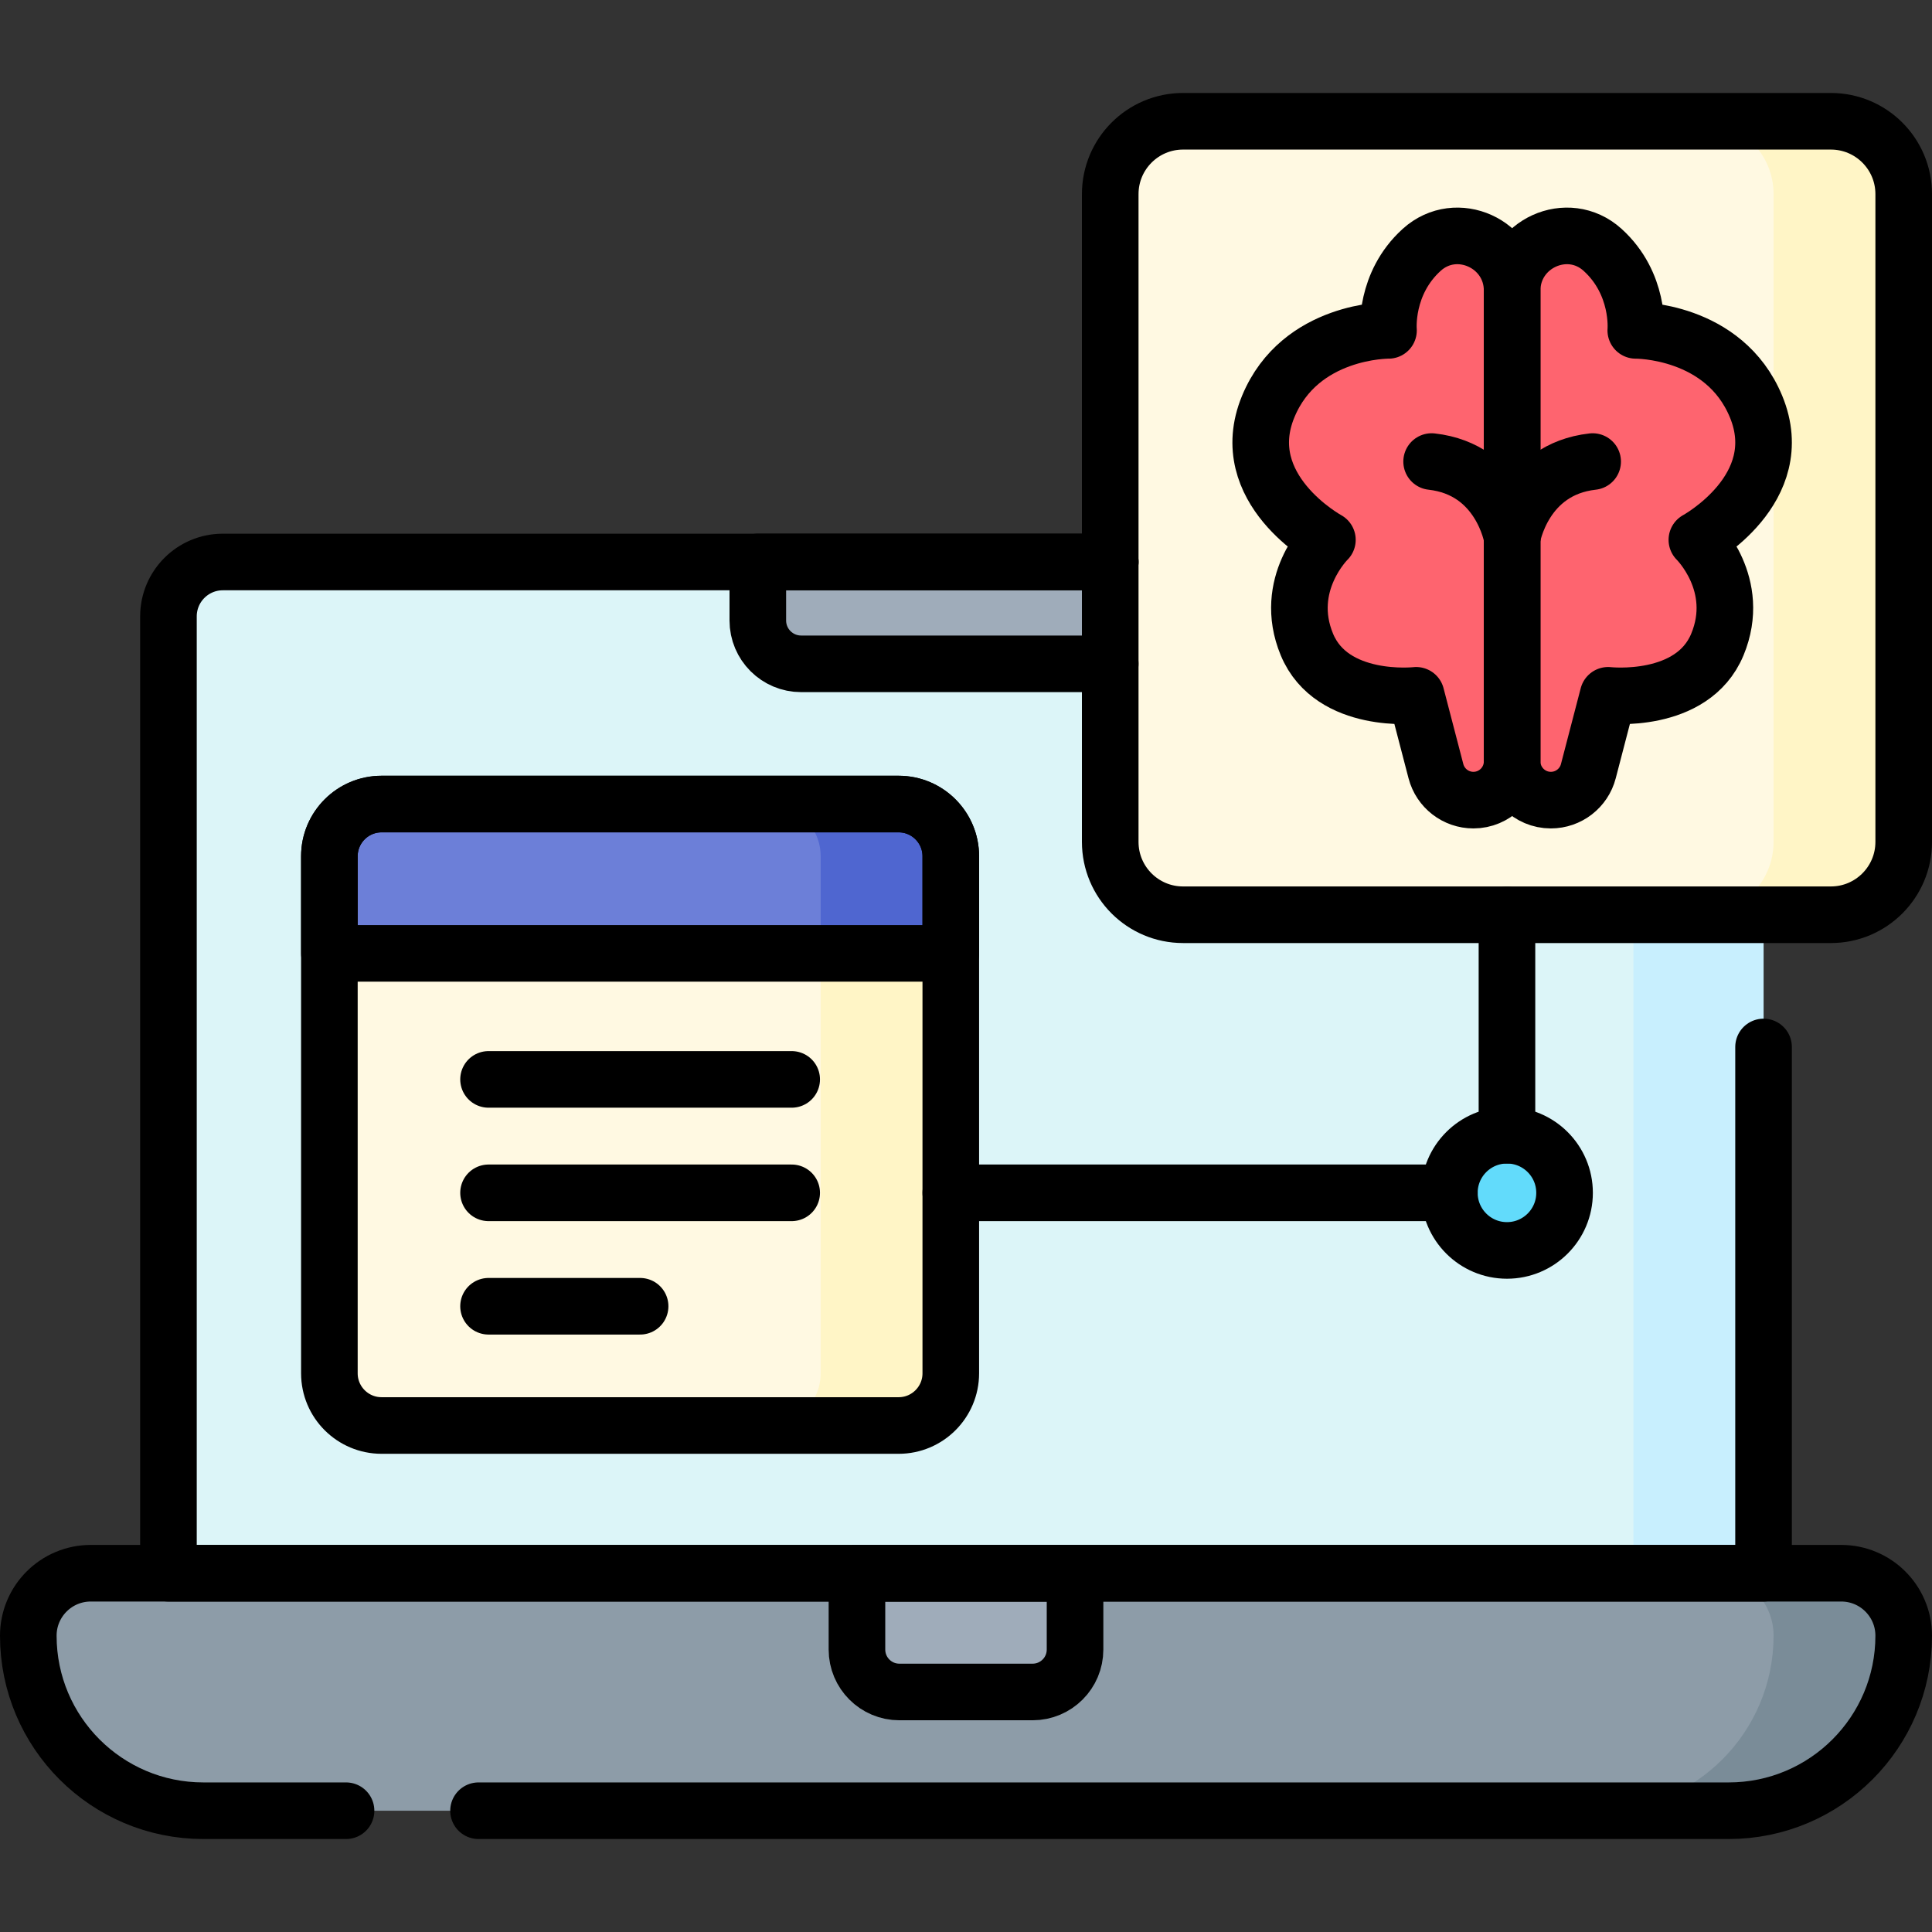 <svg version="1.1" id="Capa_1" xmlns="http://www.w3.org/2000/svg" xmlns:xlink="http://www.w3.org/1999/xlink" x="0px" y="0px" viewBox="0 0 512 512" style="enable-background:new 0 0 512 512;" xml:space="preserve">
<rect x="0" y="0" width="512" height="512" fill="#333333" stroke="none"/>
<g>
	<g>
		<path style="fill:#DCF5F8;" d="M467.363,163.347v253.575H44.637V163.347c0-7.97,6.46-14.42,14.42-14.42h393.885&#10;&#9;&#9;&#9;C460.903,148.927,467.363,155.377,467.363,163.347z"/>
		<path style="fill:#C8EFFE;" d="M452.943,148.927h-34.485c7.96,0,14.42,6.45,14.42,14.42v253.575h34.485V163.347&#10;&#9;&#9;&#9;C467.363,155.377,460.903,148.927,452.943,148.927z"/>
		<path style="fill:#9FACBA;" d="M200.834,148.924v15.523c0,6.339,5.139,11.477,11.477,11.477h87.376&#10;&#9;&#9;&#9;c6.339,0,11.477-5.139,11.477-11.477v-15.523H200.834z"/>
		<path style="fill:#8D9CA8;" d="M24.058,416.922h463.884c9.145,0,16.558,7.413,16.558,16.558v0&#10;&#9;&#9;&#9;c0,25.615-20.765,46.381-46.381,46.381H53.881C28.265,479.86,7.5,459.095,7.5,433.48v0C7.5,424.335,14.913,416.922,24.058,416.922&#10;&#9;&#9;&#9;z"/>
		<path style="fill:#7A8C98;" d="M487.942,416.922h-34.485c9.145,0,16.558,7.413,16.558,16.558v0&#10;&#9;&#9;&#9;c0,25.615-20.765,46.381-46.381,46.381h34.485c25.615,0,46.381-20.765,46.381-46.381v0&#10;&#9;&#9;&#9;C504.5,424.335,497.087,416.922,487.942,416.922z"/>
		<path style="fill:#9FACBA;" d="M273.655,448.391h-35.311c-6.209,0-11.242-5.033-11.242-11.242v-20.227h57.795v20.227&#10;&#9;&#9;&#9;C284.898,443.358,279.864,448.391,273.655,448.391z"/>
		<path style="fill:#FFF9E2;" d="M251.97,226.913v137.03c0,7.63-6.19,13.83-13.82,13.83H101.12c-7.64,0-13.83-6.2-13.83-13.83&#10;&#9;&#9;&#9;v-137.03c0-7.63,6.19-13.83,13.83-13.83h137.03C245.78,213.083,251.97,219.283,251.97,226.913z"/>
		<path style="fill:#FFF5C6;" d="M238.15,213.083h-34.485c7.63,0,13.82,6.2,13.82,13.83v137.03c0,7.63-6.19,13.83-13.82,13.83&#10;&#9;&#9;&#9;h34.485c7.63,0,13.82-6.2,13.82-13.83v-137.03C251.97,219.283,245.78,213.083,238.15,213.083z"/>
		<path style="fill:#6C7FD8;" d="M251.97,226.913v25.74H87.29v-25.74c0-7.63,6.19-13.83,13.83-13.83h137.03&#10;&#9;&#9;&#9;C245.78,213.083,251.97,219.283,251.97,226.913z"/>
		<path style="fill:#6C7FD8;" d="M251.97,226.913v25.74H87.29v-25.74c0-7.63,6.19-13.83,13.83-13.83h137.03&#10;&#9;&#9;&#9;C245.78,213.083,251.97,219.283,251.97,226.913z"/>
		<path style="fill:#4F66D0;" d="M238.15,213.083h-34.485c7.63,0,13.82,6.2,13.82,13.83v25.74h34.485v-25.74&#10;&#9;&#9;&#9;C251.97,219.283,245.78,213.083,238.15,213.083z"/>
		<path style="fill:#FFF9E2;" d="M485.198,242.418H313.524c-10.66,0-19.302-8.642-19.302-19.302V51.441&#10;&#9;&#9;&#9;c0-10.66,8.642-19.302,19.302-19.302h171.675c10.66,0,19.302,8.642,19.302,19.302v171.675&#10;&#9;&#9;&#9;C504.5,233.776,495.858,242.418,485.198,242.418z"/>
		<path style="fill:#FFF5C6;" d="M485.198,32.14h-34.485c10.66,0,19.302,8.642,19.302,19.302v171.675&#10;&#9;&#9;&#9;c0,10.66-8.642,19.302-19.302,19.302h34.485c10.66,0,19.302-8.642,19.302-19.302V51.441C504.5,40.781,495.858,32.14,485.198,32.14&#10;&#9;&#9;&#9;z"/>
		<circle style="fill:#62DBFB;" cx="399.361" cy="316.111" r="15.264"/>
		<g>
			<path style="fill:#FE646F;" d="M390.467,212.042L390.467,212.042c-4.672,0-8.755-3.155-9.933-7.677l-5.237-20.098&#10;&#9;&#9;&#9;&#9;c0,0-22.316,2.517-28.951-13.454s5.428-27.746,5.428-27.746s-24.729-13.458-15.682-35.328&#10;&#9;&#9;&#9;&#9;c8.455-20.439,31.874-20.188,31.874-20.188s-1.13-12.363,8.811-21.353c9.206-8.325,23.955-1.601,23.955,10.81v124.768&#10;&#9;&#9;&#9;&#9;C400.732,207.446,396.137,212.042,390.467,212.042z"/>
			<path style="fill:#FE646F;" d="M410.997,212.042L410.997,212.042c4.672,0,8.755-3.155,9.933-7.677l5.237-20.098&#10;&#9;&#9;&#9;&#9;c0,0,22.316,2.517,28.951-13.454s-5.428-27.746-5.428-27.746s24.729-13.458,15.682-35.328&#10;&#9;&#9;&#9;&#9;c-8.455-20.439-31.874-20.188-31.874-20.188s1.13-12.363-8.811-21.353c-9.206-8.325-23.955-1.601-23.955,10.81v124.768&#10;&#9;&#9;&#9;&#9;C400.732,207.446,405.328,212.042,410.997,212.042z"/>
		</g>
	</g>
	<g>
		<path style="fill:none;stroke:#000000;stroke-width:15;stroke-linecap:round;stroke-linejoin:round;stroke-miterlimit:10;" d="&#10;&#9;&#9;&#9;M467.36,277.459v139.463H44.64v-253.57c0-7.97,6.46-14.42,14.42-14.42h235.16"/>
		<path style="fill:none;stroke:#000000;stroke-width:15;stroke-linecap:round;stroke-linejoin:round;stroke-miterlimit:10;" d="&#10;&#9;&#9;&#9;M294.22,175.922h-81.91c-6.34,0-11.48-5.14-11.48-11.48v-15.52h93.39"/>
		<path style="fill:none;stroke:#000000;stroke-width:15;stroke-linecap:round;stroke-linejoin:round;stroke-miterlimit:10;" d="&#10;&#9;&#9;&#9;M91.704,479.86H53.881C28.265,479.86,7.5,459.095,7.5,433.48v0c0-9.145,7.413-16.558,16.558-16.558h463.884&#10;&#9;&#9;&#9;c9.145,0,16.558,7.413,16.558,16.558v0c0,25.615-20.765,46.381-46.381,46.381H126.816"/>
		<path style="fill:none;stroke:#000000;stroke-width:15;stroke-linecap:round;stroke-linejoin:round;stroke-miterlimit:10;" d="&#10;&#9;&#9;&#9;M273.655,448.391h-35.311c-6.209,0-11.242-5.033-11.242-11.242v-20.227h57.795v20.227&#10;&#9;&#9;&#9;C284.898,443.358,279.864,448.391,273.655,448.391z"/>
		<path style="fill:none;stroke:#000000;stroke-width:15;stroke-linecap:round;stroke-linejoin:round;stroke-miterlimit:10;" d="&#10;&#9;&#9;&#9;M251.97,226.913v137.03c0,7.63-6.19,13.83-13.82,13.83H101.12c-7.64,0-13.83-6.2-13.83-13.83v-137.03&#10;&#9;&#9;&#9;c0-7.63,6.19-13.83,13.83-13.83h137.03C245.78,213.083,251.97,219.283,251.97,226.913z"/>
		<path style="fill:none;stroke:#000000;stroke-width:15;stroke-linecap:round;stroke-linejoin:round;stroke-miterlimit:10;" d="&#10;&#9;&#9;&#9;M251.97,226.913v25.74H87.29v-25.74c0-7.63,6.19-13.83,13.83-13.83h137.03C245.78,213.083,251.97,219.283,251.97,226.913z"/>
		<g>
			
				<line style="fill:none;stroke:#000000;stroke-width:15;stroke-linecap:round;stroke-linejoin:round;stroke-miterlimit:10;" x1="129.468" y1="286.051" x2="209.804" y2="286.051"/>
			
				<line style="fill:none;stroke:#000000;stroke-width:15;stroke-linecap:round;stroke-linejoin:round;stroke-miterlimit:10;" x1="129.468" y1="316.111" x2="209.804" y2="316.111"/>
			
				<line style="fill:none;stroke:#000000;stroke-width:15;stroke-linecap:round;stroke-linejoin:round;stroke-miterlimit:10;" x1="129.468" y1="346.171" x2="169.636" y2="346.171"/>
		</g>
		<path style="fill:none;stroke:#000000;stroke-width:15;stroke-linecap:round;stroke-linejoin:round;stroke-miterlimit:10;" d="&#10;&#9;&#9;&#9;M485.198,242.418H313.524c-10.66,0-19.302-8.642-19.302-19.302V51.441c0-10.66,8.642-19.302,19.302-19.302h171.675&#10;&#9;&#9;&#9;c10.66,0,19.302,8.642,19.302,19.302v171.675C504.5,233.776,495.858,242.418,485.198,242.418z"/>
		
			<line style="fill:none;stroke:#000000;stroke-width:15;stroke-linecap:round;stroke-linejoin:round;stroke-miterlimit:10;" x1="384.1" y1="316.112" x2="251.97" y2="316.112"/>
		
			<line style="fill:none;stroke:#000000;stroke-width:15;stroke-linecap:round;stroke-linejoin:round;stroke-miterlimit:10;" x1="399.36" y1="300.852" x2="399.36" y2="242.482"/>
		
			<circle style="fill:none;stroke:#000000;stroke-width:15;stroke-linecap:round;stroke-linejoin:round;stroke-miterlimit:10;" cx="399.361" cy="316.111" r="15.264"/>
		<g>
			<path style="fill:none;stroke:#000000;stroke-width:15;stroke-linecap:round;stroke-linejoin:round;stroke-miterlimit:10;" d="&#10;&#9;&#9;&#9;&#9;M390.467,212.042L390.467,212.042c-4.672,0-8.755-3.155-9.933-7.677l-5.237-20.098c0,0-22.316,2.517-28.951-13.454&#10;&#9;&#9;&#9;&#9;s5.428-27.746,5.428-27.746s-24.729-13.458-15.682-35.328c8.455-20.439,31.874-20.188,31.874-20.188s-1.13-12.363,8.811-21.353&#10;&#9;&#9;&#9;&#9;c9.206-8.325,23.955-1.601,23.955,10.81v124.768C400.732,207.446,396.137,212.042,390.467,212.042z"/>
			<path style="fill:none;stroke:#000000;stroke-width:15;stroke-linecap:round;stroke-linejoin:round;stroke-miterlimit:10;" d="&#10;&#9;&#9;&#9;&#9;M410.997,212.042L410.997,212.042c4.672,0,8.755-3.155,9.933-7.677l5.237-20.098c0,0,22.316,2.517,28.951-13.454&#10;&#9;&#9;&#9;&#9;s-5.428-27.746-5.428-27.746s24.729-13.458,15.682-35.328c-8.455-20.439-31.874-20.188-31.874-20.188s1.13-12.363-8.811-21.353&#10;&#9;&#9;&#9;&#9;c-9.206-8.325-23.955-1.601-23.955,10.81v124.768C400.732,207.446,405.328,212.042,410.997,212.042z"/>
			<path style="fill:none;stroke:#000000;stroke-width:15;stroke-linecap:round;stroke-linejoin:round;stroke-miterlimit:10;" d="&#10;&#9;&#9;&#9;&#9;M400.732,142.475c0,0-2.966-18.106-21.338-20.156"/>
			<path style="fill:none;stroke:#000000;stroke-width:15;stroke-linecap:round;stroke-linejoin:round;stroke-miterlimit:10;" d="&#10;&#9;&#9;&#9;&#9;M400.732,142.475c0,0,2.966-18.106,21.338-20.156"/>
		</g>
	</g>
</g>
<g>
</g>
<g>
</g>
<g>
</g>
<g>
</g>
<g>
</g>
<g>
</g>
<g>
</g>
<g>
</g>
<g>
</g>
<g>
</g>
<g>
</g>
<g>
</g>
<g>
</g>
<g>
</g>
<g>
</g>
</svg>